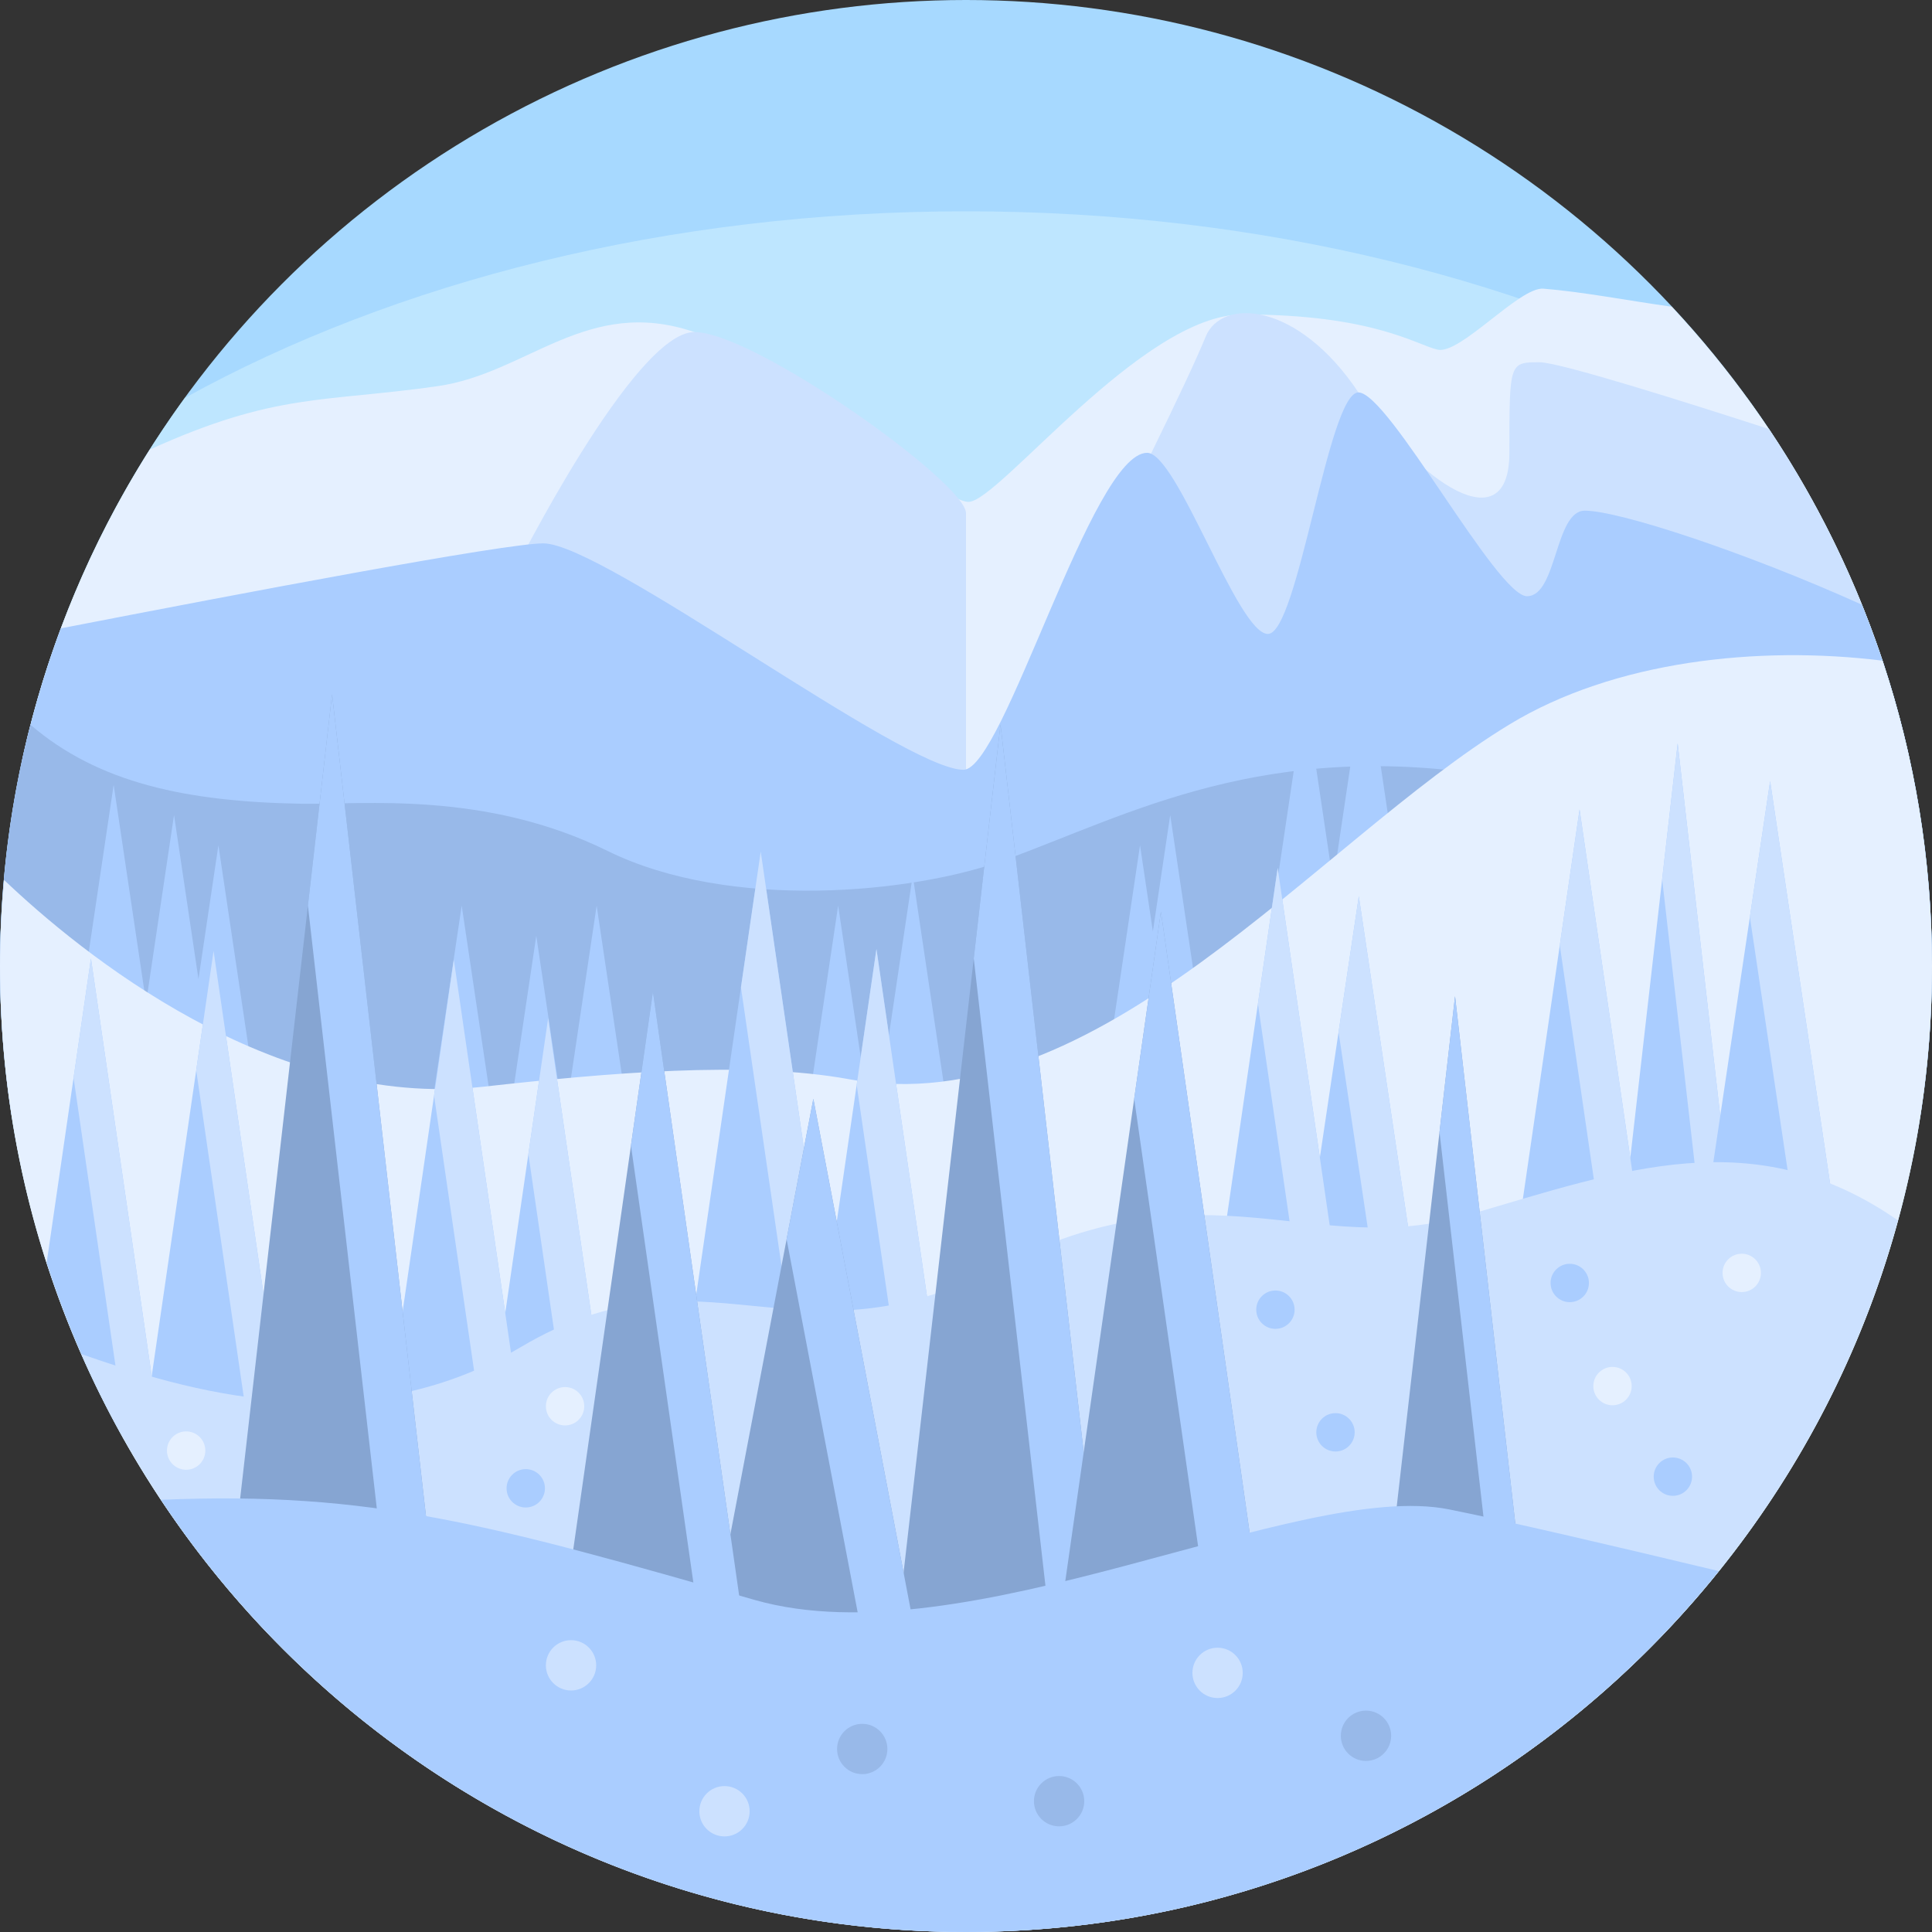 <?xml version="1.0" encoding="iso-8859-1"?>
<!-- Generator: Adobe Illustrator 19.0.0, SVG Export Plug-In . SVG Version: 6.00 Build 0)  -->
<svg version="1.1" id="Layer_1" xmlns="http://www.w3.org/2000/svg" xmlns:xlink="http://www.w3.org/1999/xlink" x="0px" y="0px"
	 viewBox="0 0 512 512" style="enable-background:new 0 0 512 512;" xml:space="preserve">
<rect x="0" y="0" width="512" height="512" fill="#333333" stroke="none"/>
<circle style="fill:#A7D9FF;" cx="256" cy="256" r="256"/>
<path style="fill:#BEE6FF;" d="M49.005,105.437C18.213,147.696,0,199.709,0,256c0,69.346,27.618,132.209,72.398,178.311
	c66.602,0,297.602,0,367.204,0C484.383,388.209,512,325.346,512,256c0-56.291-18.213-108.304-49.005-150.563
	C407.187,74.625,334.958,56,256,56S104.813,74.625,49.005,105.437z"/>
<path style="fill:#E5F0FF;" d="M5.911,201.333l248.75,24l251.429-24c-9.967-45.801-32.18-87.005-63.055-120.044
	C431.371,79.645,419.161,77.302,409,76.5c-6.333-0.5-22,17.5-28,16.167c-5.57-1.238-17-9.334-51.667-9.334
	c-26.667,0-64.667,49.667-72.667,49.667s-54.809-38.908-72.667-45c-28.333-9.667-44.241,10.939-68,14.333
	c-30.333,4.333-43,1.667-76.305,16.814C23.951,143.979,12.362,171.688,5.911,201.333z"/>
<path style="fill:#CCE1FF;" d="M468.818,113.708C446.889,106.598,413.321,96,408,96c-8,0-8,0-8,24s-24,8-40-16
	s-36.225-25.225-40.5-14.75C309.5,113.75,256,217,256,217s0-73,0-81s-56-48-72-48s-48,64-48,64v72h373.938
	C504.89,183.551,490.466,146.022,468.818,113.708z"/>
<path style="fill:#AACDFF;" d="M0.202,248h511.596c-0.952-30.952-7.381-60.51-18.38-87.752C462.371,146.252,429,135.333,420,135.333
	c-8,0-7.333,22.667-15.333,22.667S368,104,360,104s-16,64-24,64s-24-48-32-48c-14.667,0-38,84-48.667,84c-16,0-95.333-60-111.333-60
	c-10.237,0-79.384,13.093-127.895,22.529C6.598,192.01,1.082,219.417,0.202,248z"/>
<path style="fill:#98B9E9;" d="M512,256c0-15.774-1.502-31.189-4.233-46.175C476.65,210.51,427.749,211.064,398,206
	c-62.667-10.667-98.851,10-132,22c-24.117,8.73-72.508,13.5-105-2.5S96.244,213.266,80,213c-30.5-0.5-54-5.5-71.947-20.95
	C2.796,212.491,0,233.919,0,256c0,13.61,1.085,26.964,3.131,40h505.738C510.915,282.964,512,269.61,512,256z"/>
<g>
	<polygon style="fill:#AACDFF;" points="241.881,232 231.404,302.312 222.119,240 204.238,360 240,360 238.808,352 259.762,352 	"/>
	<polygon style="fill:#AACDFF;" points="158.119,240 149.523,297.688 142.119,248 132.834,310.312 122.357,240 104.476,360 
		125.43,360 124.238,368 160,368 158.808,360 176,360 	"/>
	<polygon style="fill:#AACDFF;" points="52.596,259.467 46.119,216 38.715,265.688 30.119,208 12.238,328 29.43,328 28.238,336 
		41.192,336 40,344 75.762,344 57.881,224 	"/>
	<polygon style="fill:#AACDFF;" points="310.119,216 305.523,246.844 302.119,224 284.238,344 320,344 318.808,336 328,336 	"/>
	<polygon style="fill:#AACDFF;" points="361.881,176 353.285,233.688 345.881,184 328,304 363.762,304 362.57,296 379.762,296 	"/>
</g>
<path style="fill:#E5F0FF;" d="M400,192c-51,31-109,106-175,94c-27.212-4.948-64.217-1.643-97,2
	c-55.835,6.204-106.837-35.687-126.934-54.817C0.401,240.706,0,248.305,0,256c0,141.385,114.615,256,256,256s256-114.615,256-256
	c0-28.291-4.657-55.479-13.132-80.922C465.968,171.028,427.803,175.1,400,192z"/>
<polygon style="fill:#AACDFF;" points="444.6,197 428.143,341 461.057,341 "/>
<polygon style="fill:#CCE1FF;" points="444.6,197 440.486,233 452.829,341 461.057,341 "/>
<polygon style="fill:#AACDFF;" points="469.1,207 447.643,351 490.557,351 "/>
<polygon style="fill:#CCE1FF;" points="469.1,207 463.736,243 479.829,351 490.557,351 "/>
<polygon style="fill:#AACDFF;" points="360.1,237.5 338.643,381.5 381.557,381.5 "/>
<polygon style="fill:#CCE1FF;" points="360.1,237.5 354.736,273.5 370.829,381.5 381.557,381.5 "/>
<polygon style="fill:#AACDFF;" points="418.6,214.5 397.643,358.5 439.557,358.5 "/>
<polygon style="fill:#CCE1FF;" points="418.6,214.5 413.361,250.5 429.079,358.5 439.557,358.5 "/>
<polygon style="fill:#AACDFF;" points="145.267,269.833 124.31,413.833 166.224,413.833 "/>
<polygon style="fill:#CCE1FF;" points="145.267,269.833 140.027,305.833 155.745,413.833 166.224,413.833 "/>
<polygon style="fill:#AACDFF;" points="56.6,252 38.19,378.5 75.01,378.5 "/>
<polygon style="fill:#CCE1FF;" points="56.6,252 51.997,283.625 65.805,378.5 75.01,378.5 "/>
<path style="fill:#AACDFF;" d="M12.363,334.649c5.173,16.035,11.882,31.373,19.958,45.851H42.51L24.1,254L12.363,334.649z"/>
<polygon style="fill:#CCE1FF;" points="24.1,254 19.497,285.625 33.305,380.5 42.51,380.5 "/>
<polygon style="fill:#AACDFF;" points="232.267,251.5 211.31,395.5 253.224,395.5 "/>
<polygon style="fill:#CCE1FF;" points="232.267,251.5 227.027,287.5 242.745,395.5 253.224,395.5 "/>
<polygon style="fill:#AACDFF;" points="338.6,230 317.643,374 359.557,374 "/>
<polygon style="fill:#CCE1FF;" points="338.6,230 333.361,266 349.079,374 359.557,374 "/>
<polygon style="fill:#AACDFF;" points="201.6,225.667 180.643,369.667 222.557,369.667 "/>
<polygon style="fill:#CCE1FF;" points="201.6,225.667 196.361,261.667 212.079,369.667 222.557,369.667 "/>
<polygon style="fill:#AACDFF;" points="120.267,254.333 99.31,398.333 141.224,398.333 "/>
<g>
	<polygon style="fill:#CCE1FF;" points="120.267,254.333 115.027,290.333 130.745,398.333 141.224,398.333 	"/>
	<path style="fill:#CCE1FF;" d="M256,512c118.043,0,217.366-79.919,246.964-188.583C465,297,430,310,389,322
		c-41.347,12.102-69-15-125,14c-53.648,27.782-77-8-126,21c-43.517,25.755-89.449,11.229-116.436,1.845
		C61.176,449.005,151.208,512,256,512z"/>
</g>
<polygon style="fill:#86A5D2;" points="265.143,192 236.8,440 293.486,440 "/>
<polygon style="fill:#AACDFF;" points="265.143,192 258.057,254 279.314,440 293.486,440 "/>
<polygon style="fill:#86A5D2;" points="88,184 62.4,408 113.6,408 "/>
<polygon style="fill:#AACDFF;" points="88,184 81.6,240 100.8,408 113.6,408 "/>
<polygon style="fill:#86A5D2;" points="385.6,264 369.143,408 402.057,408 "/>
<polygon style="fill:#AACDFF;" points="385.6,264 381.486,300 393.829,408 402.057,408 "/>
<polygon style="fill:#86A5D2;" points="215.543,291.2 187.2,440 243.886,440 "/>
<polygon style="fill:#AACDFF;" points="215.543,291.2 208.457,328.4 229.714,440 243.886,440 "/>
<polygon style="fill:#86A5D2;" points="307.657,241.6 279.314,440 336,440 "/>
<polygon style="fill:#AACDFF;" points="307.657,241.6 300.571,291.2 321.829,440 336,440 "/>
<polygon style="fill:#86A5D2;" points="173.029,262.857 149.747,425.829 196.31,425.829 "/>
<g>
	<polygon style="fill:#AACDFF;" points="173.029,262.857 167.208,303.6 184.669,425.829 196.31,425.829 	"/>
	<path style="fill:#AACDFF;" d="M42.652,397.464C88.509,466.483,166.925,512,256,512c80.665,0,152.572-37.344,199.495-95.646
		C426.866,409.49,399.134,403.027,384,400c-40-8-128,40-184,24C130.337,404.096,98.538,395.086,42.652,397.464z"/>
</g>
<g>
	<circle style="fill:#CCE1FF;" cx="192" cy="480" r="6.667"/>
	<circle style="fill:#CCE1FF;" cx="322.67" cy="443.33" r="6.667"/>
</g>
<g>
	<circle style="fill:#AACDFF;" cx="353.92" cy="379.58" r="5.083"/>
	<circle style="fill:#AACDFF;" cx="416" cy="340" r="5.083"/>
	<circle style="fill:#AACDFF;" cx="443.33" cy="391.33" r="5.083"/>
	<circle style="fill:#AACDFF;" cx="139.33" cy="394.42" r="5.083"/>
	<circle style="fill:#AACDFF;" cx="338" cy="347.08" r="5.083"/>
</g>
<g>
	<circle style="fill:#E5F0FF;" cx="427.33" cy="367.33" r="5.083"/>
	<circle style="fill:#E5F0FF;" cx="49.33" cy="384.42" r="5.083"/>
	<circle style="fill:#E5F0FF;" cx="149.75" cy="372.67" r="5.083"/>
	<circle style="fill:#E5F0FF;" cx="461.58" cy="337.33" r="5.083"/>
</g>
<circle style="fill:#CCE1FF;" cx="151.33" cy="441.33" r="6.667"/>
<g>
	<circle style="fill:#98B9E9;" cx="228.5" cy="463.5" r="6.667"/>
	<circle style="fill:#98B9E9;" cx="362" cy="460" r="6.667"/>
	<circle style="fill:#98B9E9;" cx="280.67" cy="477.33" r="6.667"/>
</g>
<g>
</g>
<g>
</g>
<g>
</g>
<g>
</g>
<g>
</g>
<g>
</g>
<g>
</g>
<g>
</g>
<g>
</g>
<g>
</g>
<g>
</g>
<g>
</g>
<g>
</g>
<g>
</g>
<g>
</g>
</svg>
